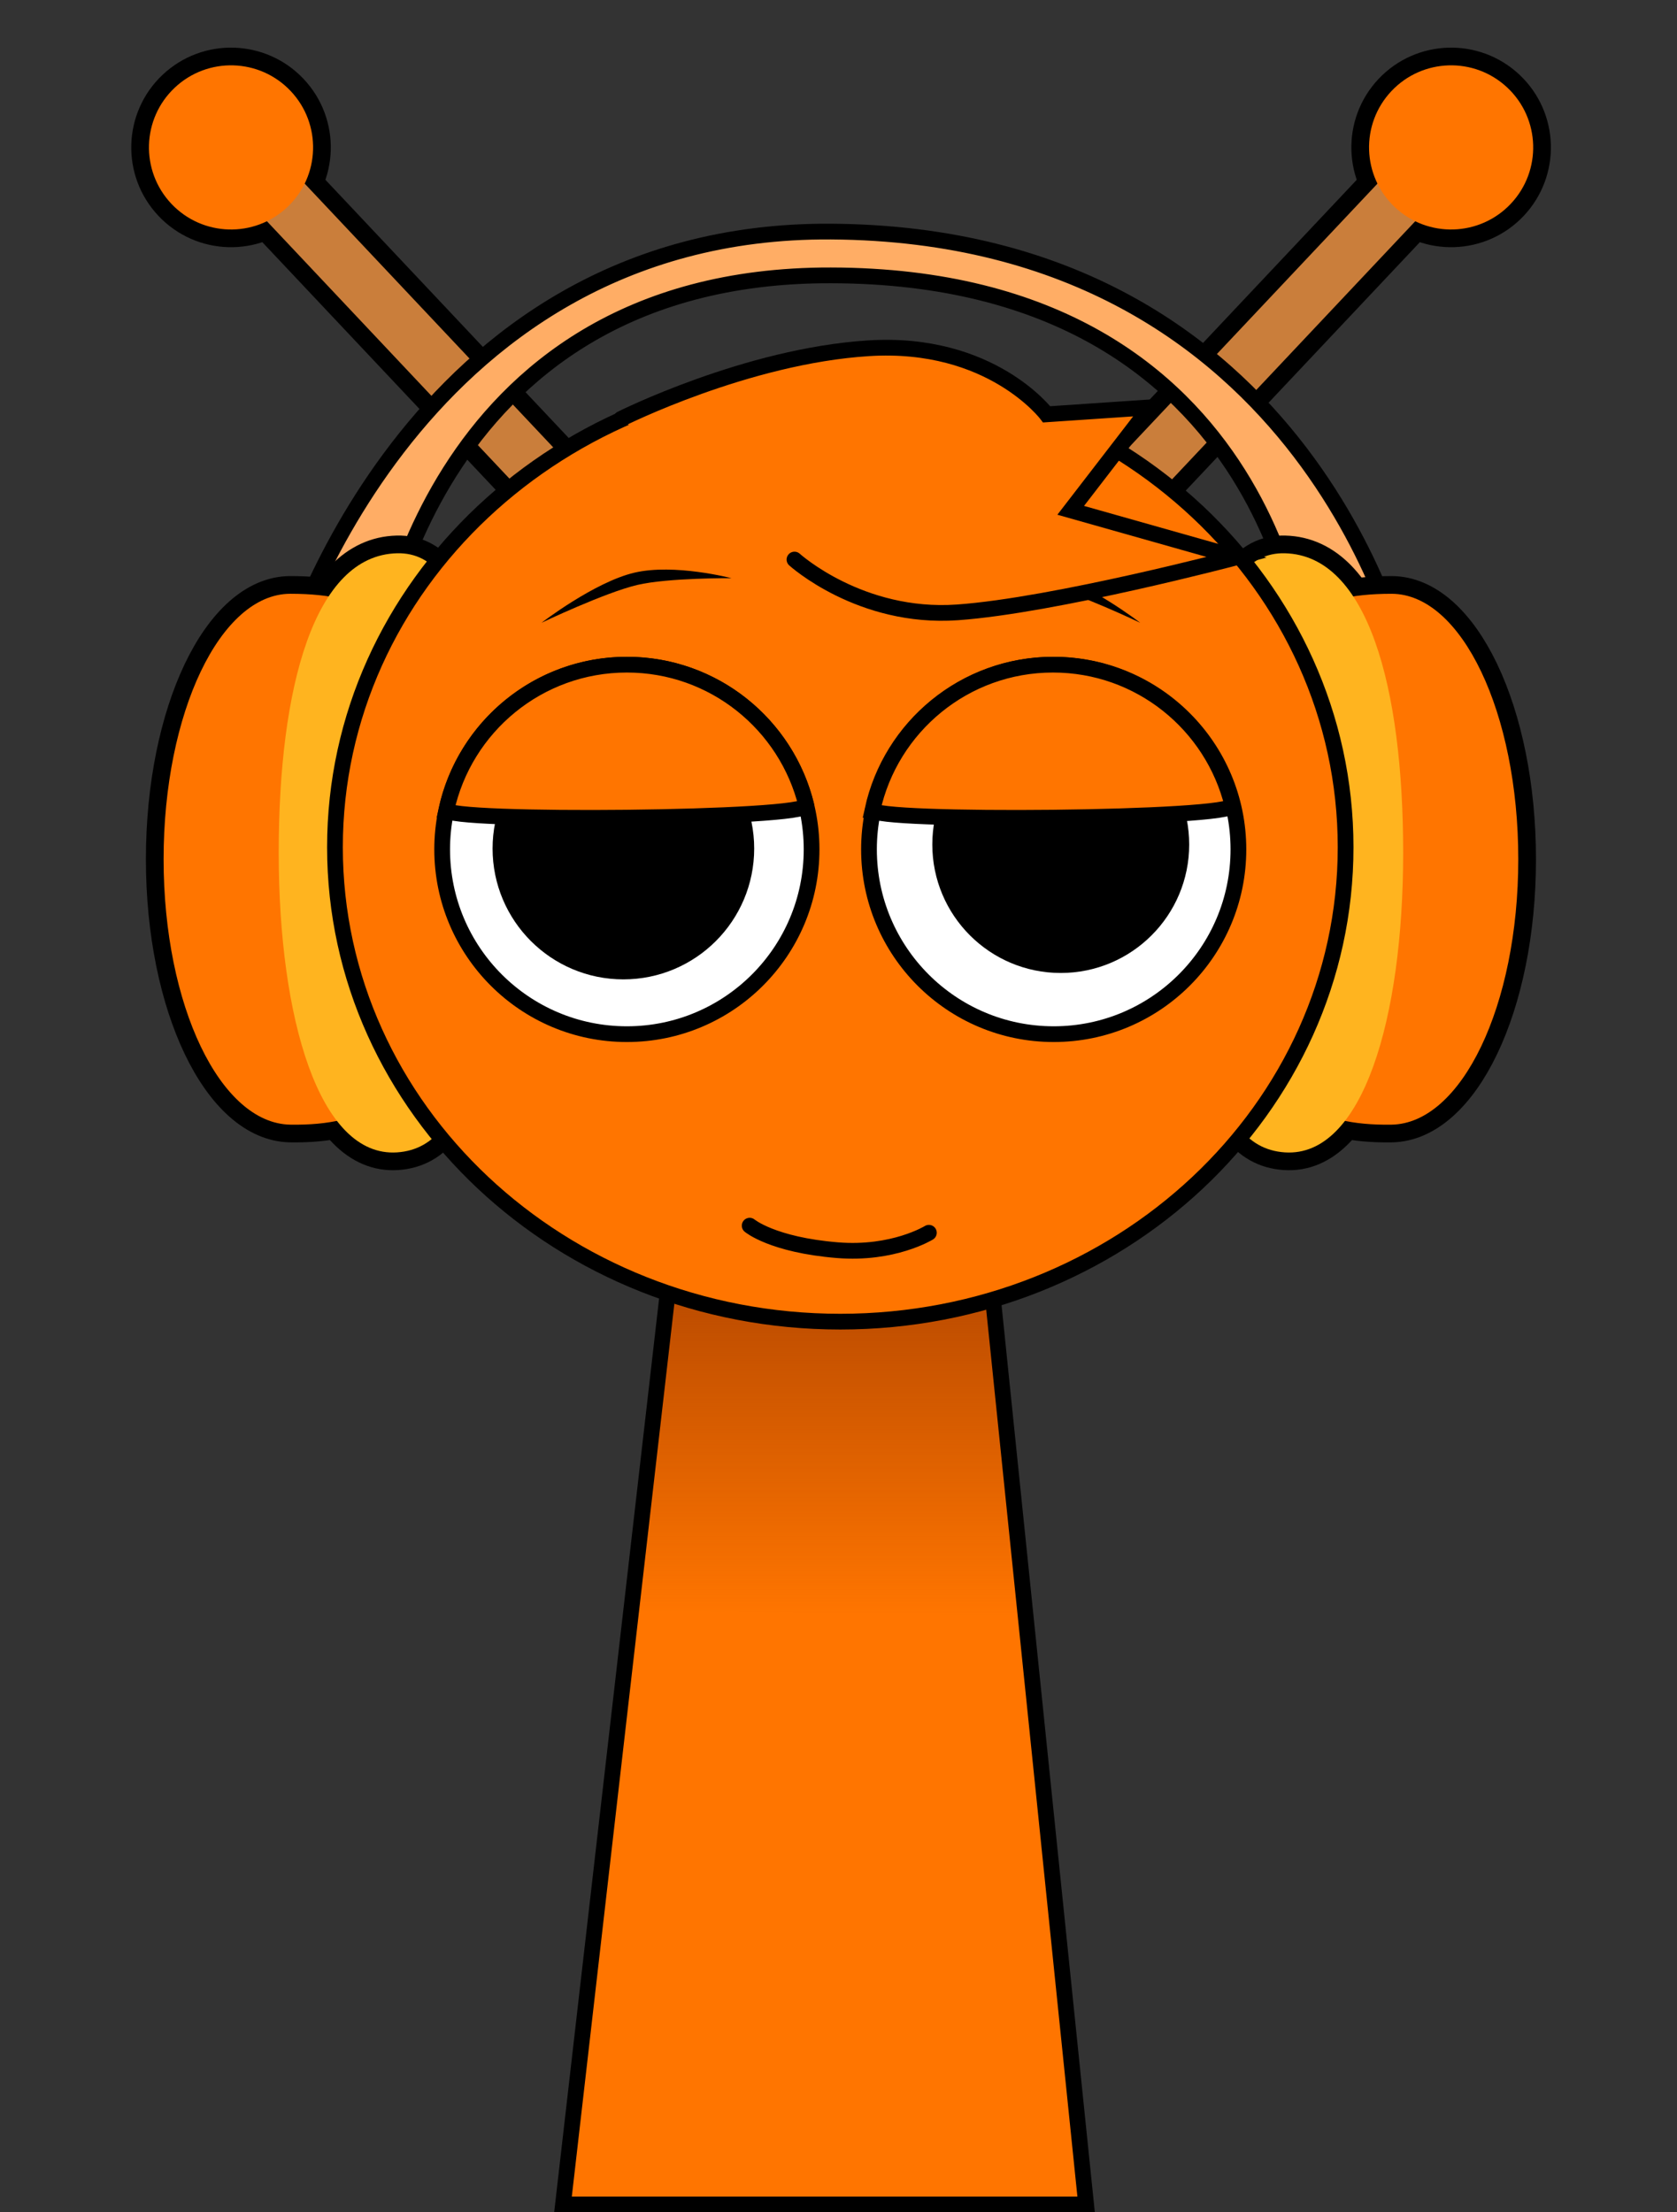<svg version="1.1" xmlns="http://www.w3.org/2000/svg" xmlns:xlink="http://www.w3.org/1999/xlink" width="213.182" height="281.185" viewBox="0,0,213.182,281.185"><rect x="0" y="0" width="213.182" height="281.185" fill="#333333" stroke="none"/><defs><linearGradient x1="320.087" y1="187.072" x2="320.087" y2="244.232" gradientUnits="userSpaceOnUse" id="color-1"><stop offset="0" stop-color="#a13b00"/><stop offset="1" stop-color="#a13b00" stop-opacity="0"/></linearGradient></defs><g transform="translate(-214.784,-38.888)"><g stroke-miterlimit="10"><path d="M214.784,306.613v-267.725h213.182v267.725z" fill="none" stroke="none" stroke-width="0" stroke-linecap="butt"/><g stroke="#000000" stroke-linecap="butt"><path d="M286.352,319.072l15.143,-131.842l37.783,-0.158l13.574,132z" fill="#ff7500" stroke-width="0"/><path d="M295.019,243.611l6.476,-56.381l37.783,-0.158l5.878,57.16z" fill="url(#color-1)" stroke-width="0"/><path d="M286.352,319.072l15.143,-131.842l37.783,-0.158l13.574,132z" fill="none" stroke-width="2"/></g><path d="M353.192,101.163l39.031,-41.413l4.93,4.647l-39.031,41.413z" fill="#ca7e3b" stroke="#000000" stroke-width="4.5" stroke-linecap="butt"/><path d="M392.097,65.217c-4.193,-3.952 -4.389,-10.555 -0.437,-14.748c3.952,-4.193 10.555,-4.389 14.748,-0.437c4.193,3.952 4.389,10.555 0.437,14.748c-3.952,4.193 -10.555,4.389 -14.748,0.437z" fill="#ff7500" stroke="#000000" stroke-width="4.5" stroke-linecap="butt"/><path d="M353.192,101.163l39.031,-41.413l4.93,4.647l-39.031,41.413z" fill="#ca7e3b" stroke="#000000" stroke-width="0" stroke-linecap="butt"/><path d="M392.097,65.217c-4.193,-3.952 -4.389,-10.555 -0.437,-14.748c3.952,-4.193 10.555,-4.389 14.748,-0.437c4.193,3.952 4.389,10.555 0.437,14.748c-3.952,4.193 -10.555,4.389 -14.748,0.437z" fill="#ff7500" stroke="#000000" stroke-width="0" stroke-linecap="butt"/><path d="M285.283,105.809l-39.031,-41.413l4.93,-4.647l39.031,41.413z" fill="#ca7e3b" stroke="#000000" stroke-width="4.5" stroke-linecap="butt"/><path d="M236.56,64.78c-3.952,-4.193 -3.756,-10.796 0.437,-14.748c4.193,-3.952 10.796,-3.756 14.748,0.437c3.952,4.193 3.756,10.796 -0.437,14.748c-4.193,3.952 -10.796,3.756 -14.748,-0.437z" fill="#ff7500" stroke="#000000" stroke-width="4.5" stroke-linecap="butt"/><path d="M285.283,105.809l-39.031,-41.413l4.93,-4.647l39.031,41.413z" fill="#ca7e3b" stroke="#000000" stroke-width="0" stroke-linecap="butt"/><path d="M250.757,123.618c0,0 15.587,-55.648 69.673,-55.296c61.429,0.4 73.138,55.734 73.138,55.734l-12.736,0.219c0,0 -2.857,-50.277 -60.43,-50.389c-52.147,-0.101 -57.721,49.951 -57.721,49.951z" fill="#ffad65" stroke="#000000" stroke-width="2" stroke-linecap="butt"/><path d="M391.665,114.357c8.905,0 16.124,15.105 16.124,33.738c0,18.633 -7.22,33.601 -16.124,33.738c-20.015,0.308 -16.124,-15.105 -16.124,-33.738c0,-18.633 -4.705,-33.738 16.124,-33.738z" fill="#ff7500" stroke="#000000" stroke-width="4.5" stroke-linecap="butt"/><path d="M378.116,109.208c10.536,0.261 15.04,17.046 15.04,38.074c0,21.028 -5.147,38.728 -15.04,38.074c-10.058,-0.665 -10.704,-17.046 -10.704,-38.074c0,-21.028 1.114,-38.312 10.704,-38.074z" fill="#ffa800" stroke="#000000" stroke-width="4.5" stroke-linecap="butt"/><path d="M391.665,114.357c8.905,0 16.124,15.105 16.124,33.738c0,18.633 -7.22,33.601 -16.124,33.738c-20.015,0.308 -16.124,-15.105 -16.124,-33.738c0,-18.633 -4.705,-33.738 16.124,-33.738z" fill="#ff7500" stroke="#000000" stroke-width="0" stroke-linecap="butt"/><path d="M378.116,109.208c10.536,0.261 15.04,17.046 15.04,38.074c0,21.028 -5.147,38.728 -15.04,38.074c-10.058,-0.665 -10.704,-17.046 -10.704,-38.074c0,-21.028 1.114,-38.312 10.704,-38.074z" fill="#ffb41f" stroke="#000000" stroke-width="0" stroke-linecap="butt"/><path d="M267.829,148.094c0,18.633 3.892,34.046 -16.124,33.738c-8.904,-0.137 -16.124,-15.105 -16.124,-33.738c0,-18.633 7.219,-33.738 16.124,-33.738c20.828,0 16.124,15.105 16.124,33.738z" fill="#ff7500" stroke="#000000" stroke-width="4.5" stroke-linecap="butt"/><path d="M275.959,147.282c0,21.028 -0.646,37.409 -10.704,38.074c-9.893,0.654 -15.04,-17.046 -15.04,-38.074c0,-21.028 4.504,-37.812 15.04,-38.074c9.59,-0.238 10.704,17.046 10.704,38.074z" fill="#ffa800" stroke="#000000" stroke-width="4.5" stroke-linecap="butt"/><path d="M267.829,148.094c0,18.633 3.892,34.046 -16.124,33.738c-8.904,-0.137 -16.124,-15.105 -16.124,-33.738c0,-18.633 7.219,-33.738 16.124,-33.738c20.828,0 16.124,15.105 16.124,33.738z" fill="#ff7500" stroke="#000000" stroke-width="0" stroke-linecap="butt"/><path d="M275.959,147.282c0,21.028 -0.646,37.409 -10.704,38.074c-9.893,0.654 -15.04,-17.046 -15.04,-38.074c0,-21.028 4.504,-37.812 15.04,-38.074c9.59,-0.238 10.704,17.046 10.704,38.074z" fill="#ffb41f" stroke="#000000" stroke-width="0" stroke-linecap="butt"/><path d="M257.365,146.572c0,-33.302 28.76,-60.298 64.237,-60.298c35.477,0 64.237,26.996 64.237,60.298c0,33.302 -28.76,60.298 -64.237,60.298c-35.477,0 -64.237,-26.996 -64.237,-60.298z" fill="#ff7500" stroke="#000000" stroke-width="2" stroke-linecap="butt"/><path d="M270.992,146.848c0,-12.968 10.513,-23.481 23.481,-23.481c12.968,0 23.481,10.513 23.481,23.481c0,12.968 -10.513,23.481 -23.481,23.481c-12.968,0 -23.481,-10.513 -23.481,-23.481z" fill="#ffffff" stroke="#000000" stroke-width="2" stroke-linecap="butt"/><path d="M279.901,146.738c0,-7.803 6.325,-14.128 14.128,-14.128c7.803,0 14.128,6.325 14.128,14.128c0,7.803 -6.325,14.128 -14.128,14.128c-7.803,0 -14.128,-6.325 -14.128,-14.128z" fill="#000000" stroke="#000000" stroke-width="5" stroke-linecap="butt"/><path d="" fill="none" stroke="#000000" stroke-width="2" stroke-linecap="round"/><path d="M348.731,170.329c-12.968,0 -23.481,-10.513 -23.481,-23.481c0,-12.968 10.513,-23.481 23.481,-23.481c12.968,0 23.481,10.513 23.481,23.481c0,12.968 -10.513,23.481 -23.481,23.481z" fill="#ffffff" stroke="#000000" stroke-width="2" stroke-linecap="butt"/><path d="M363.456,146.225c0,7.637 -6.191,13.828 -13.828,13.828c-7.637,0 -13.828,-6.191 -13.828,-13.828c0,-7.637 6.191,-13.828 13.828,-13.828c7.637,0 13.828,6.191 13.828,13.828z" fill="#000000" stroke="#000000" stroke-width="5" stroke-linecap="butt"/><path d="M283.63,118.039c0,0 6.709,-5.169 11.797,-6.364c5.088,-1.194 12.334,0.699 12.334,0.699c0,0 -8.038,-0.06 -11.968,0.862c-4.106,0.964 -12.164,4.802 -12.164,4.802z" fill="#000000" stroke="none" stroke-width="0" stroke-linecap="butt"/><path d="M347.564,113.237c-3.929,-0.922 -11.968,-0.862 -11.968,-0.862c0,0 7.246,-1.894 12.334,-0.699c5.088,1.194 11.797,6.364 11.797,6.364c0,0 -8.057,-3.838 -12.164,-4.802z" fill="#000000" stroke="none" stroke-width="0" stroke-linecap="butt"/><path d="M332.865,195.57c0,0 -4.516,2.799 -11.649,2.214c-8.237,-0.676 -11.133,-3.114 -11.133,-3.114" fill="none" stroke="#000000" stroke-width="2" stroke-linecap="round"/><path d="M236.56,64.78c-3.952,-4.193 -3.756,-10.796 0.437,-14.748c4.193,-3.952 10.796,-3.756 14.748,0.437c3.952,4.193 3.756,10.796 -0.437,14.748c-4.193,3.952 -10.796,3.756 -14.748,-0.437z" fill="#ff7500" stroke="#000000" stroke-width="0" stroke-linecap="butt"/><path d="M293.75,92.121c0,0 15.944,-8.003 31.486,-8.971c15.541,-0.969 22.6,8.4 22.6,8.4l13.143,-0.886l-10.086,13.086l21.114,5.971c0,0 -23.159,6.123 -35.514,7c-12.355,0.877 -20.714,-6.714 -20.714,-6.714" fill="#ff7500" stroke="#000000" stroke-width="2" stroke-linecap="round"/><path d="M271.531,141.822c2.301,-10.553 11.699,-18.455 22.942,-18.455c11.036,0 20.293,7.613 22.807,17.874c0.44,1.797 -46.102,2.2 -45.749,0.581z" fill="#ff7500" stroke="#000000" stroke-width="2" stroke-linecap="butt"/><path d="M325.698,141.822c2.301,-10.553 11.699,-18.455 22.942,-18.455c11.036,0 20.293,7.613 22.807,17.874c0.44,1.797 -46.102,2.2 -45.749,0.581z" fill="#ff7500" stroke="#000000" stroke-width="2" stroke-linecap="butt"/></g></g></svg>